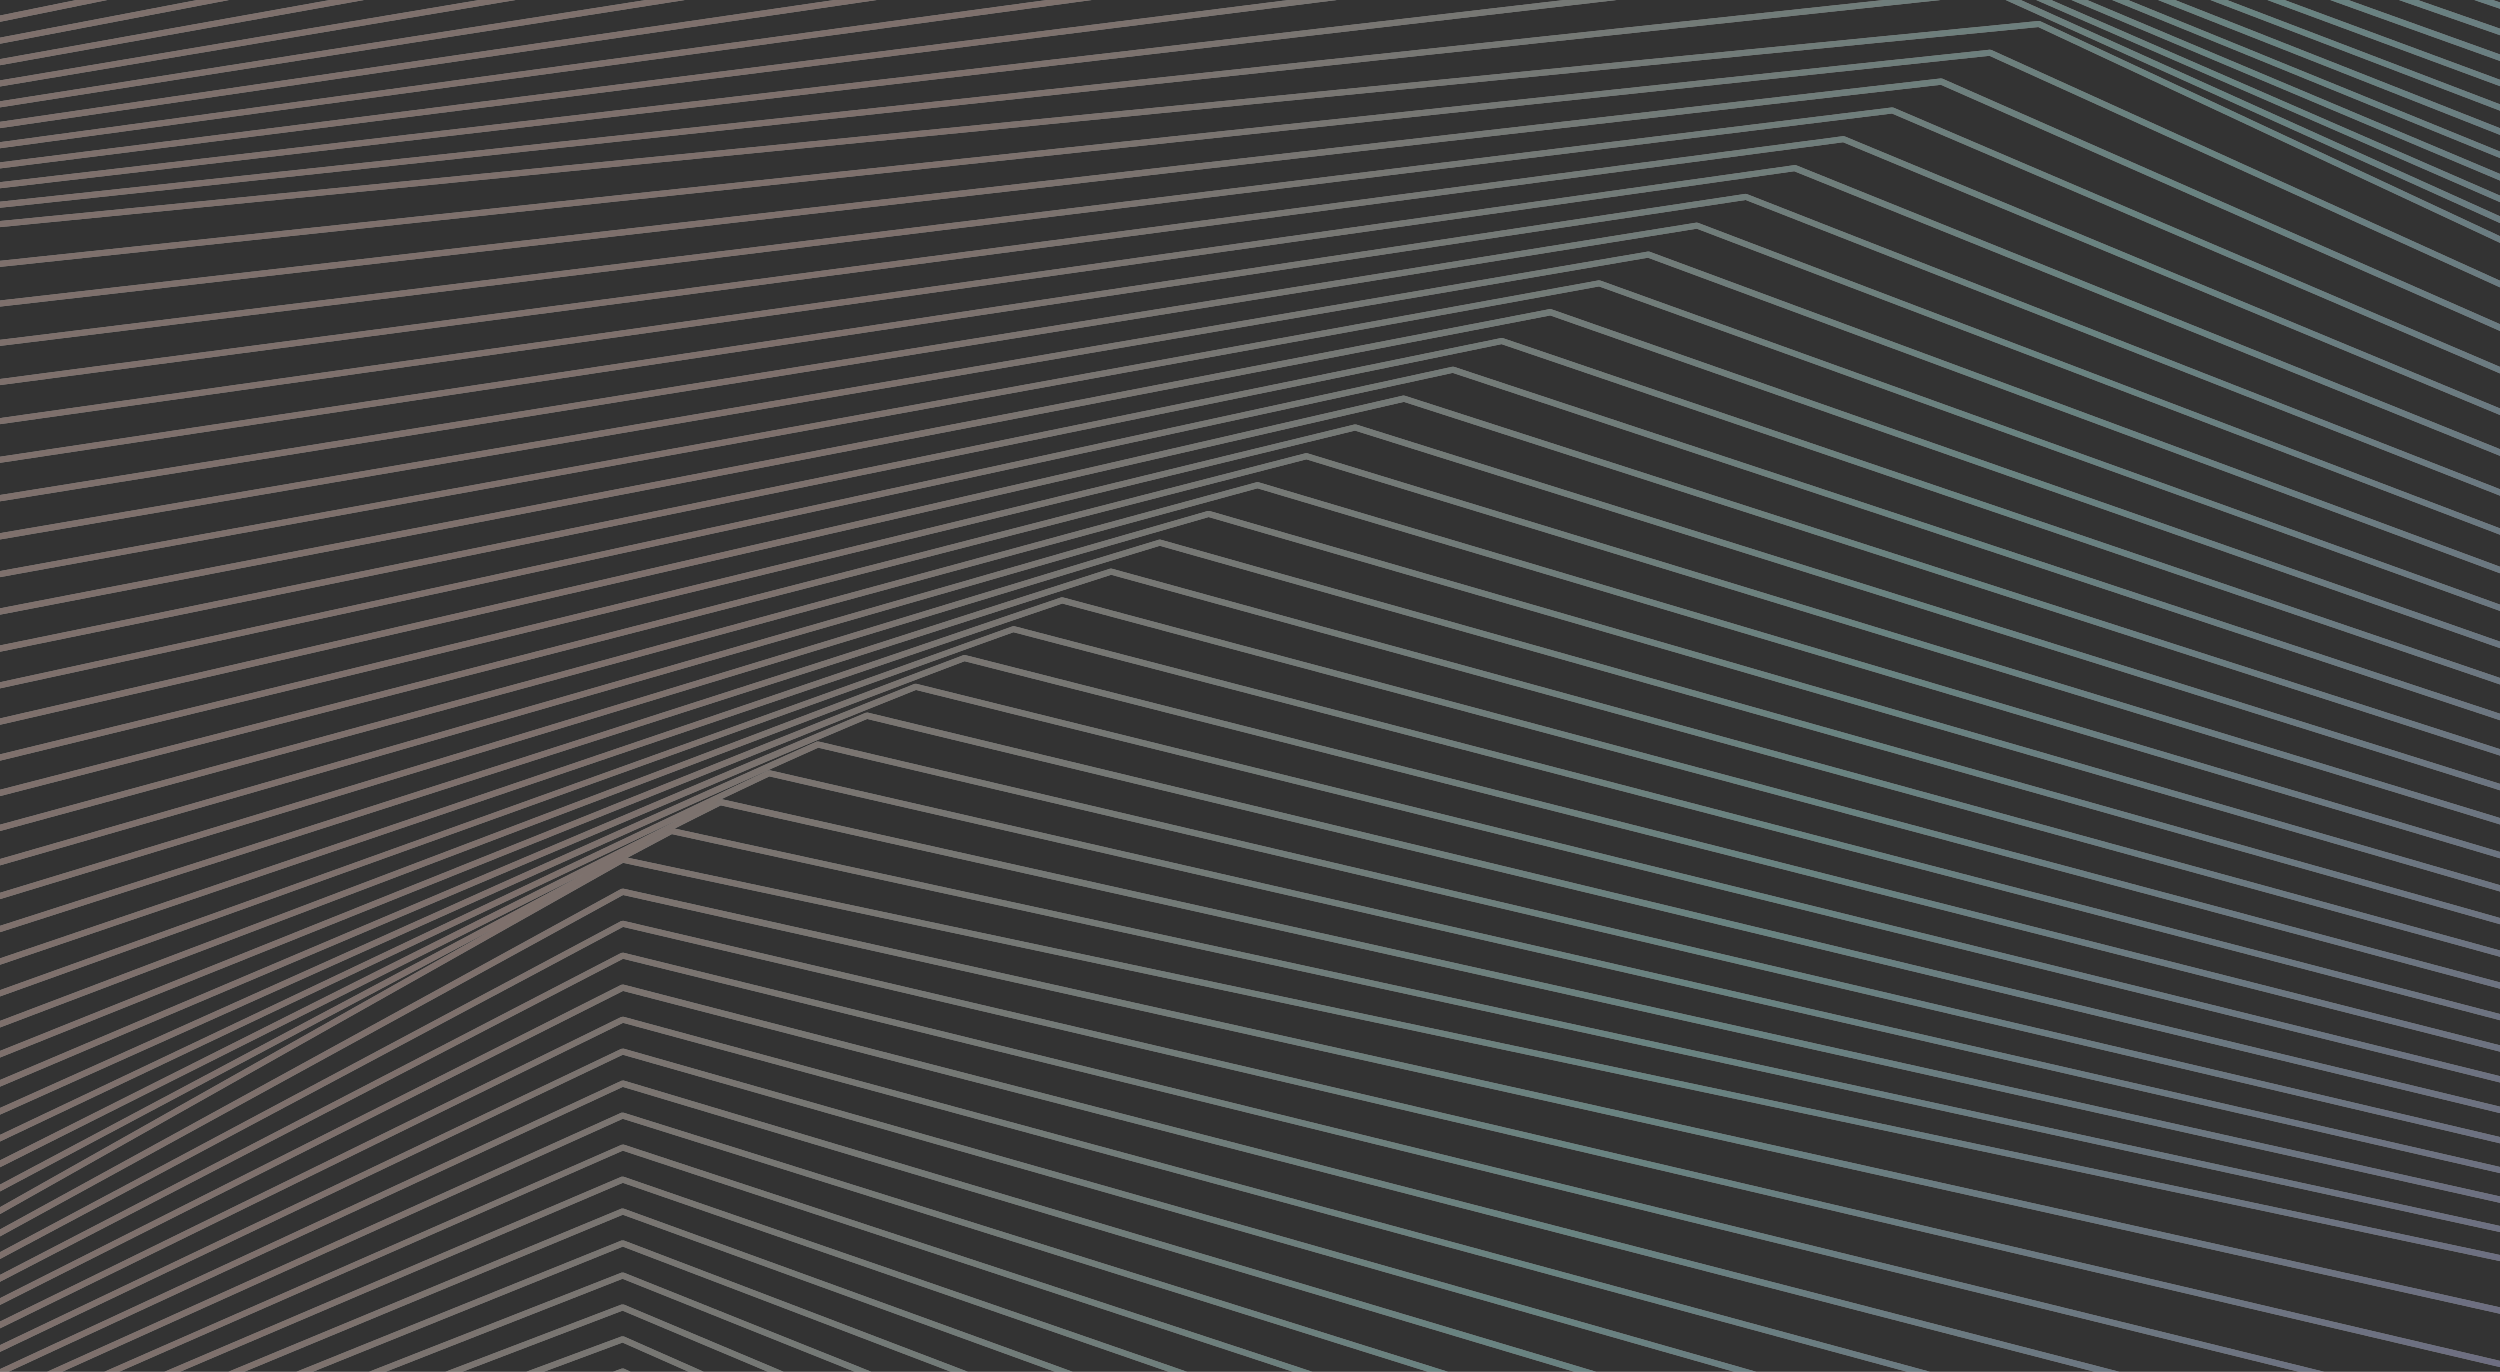<svg xmlns="http://www.w3.org/2000/svg" width="390" height="214" fill="none"><rect width="100%" height="100%" fill="#333333" stroke="none"/><g fill-rule="evenodd" clip-rule="evenodd" opacity=".4"><path fill="#fff" d="M-57-17.408v-1.027L169.305-104h.289L801.948 54.094v.988L169.512-103.053-57-17.408Zm0 2.179v.988l233.557-83.715L801.948 62.482v-.986L176.681-98.9h-.287L-57-15.229Zm0 4.153v-1.027l240.48-81.7h.248l618.22 162.782v.986L183.645-92.858-57-11.076Zm0 2.056v.987l247.692-79.685L801.948 77.491v-.988L190.814-88.705l-.245.043L-57-9.02Zm0 4.03v-.987l254.655-77.588h.248L801.948 84.111v.986L197.779-82.618-57-4.991Zm0 1.973v.987l261.867-75.49L801.948 92.784V91.8L204.989-78.467h-.287L-57-3.017Zm0 3.906v-.945l268.789-73.312h.289L801.948 99.53v.986L211.913-72.421-57 .889Zm0 1.932v.988l276.001-71.091L801.948 108.37v-.988L219.125-68.229l-.248-.041L-57 2.82Zm0 3.826v-.988L225.964-63.13h.247l575.737 178.447v.987L226.046-62.185-57 6.647Zm0 1.85v.985l290.135-66.567 568.813 181.367v-.988L233.298-58.032h-.246L-57 8.497Zm0 3.741v-.947l297.139-64.223h.247l561.562 184.326v1.029L240.221-51.987-57 12.237Zm0 1.768v.986l304.268-61.88 554.68 187.494v-.988L247.475-47.794l-.248-.04L-57 14.005Zm0 3.7v-.945l311.314-59.455h.247l547.387 190.618v1.028L254.355-41.75-57 17.706Zm0 1.727v.946l318.402-57.03 540.546 194.033v-.988l-540.34-193.99h-.247L-57 19.432Zm0 3.62v-.947l325.447-54.603.248.04 533.253 197.404v1.027L268.489-31.553-57 23.052Zm0 1.685v.945l332.577-52.136L801.948 174.65v-.988L275.783-27.358l-.247-.042L-57 24.738Zm0 3.577v-.988l339.622-49.586h.248l519.078 204.762v1.029L282.622-21.314-57 28.315Zm0 1.603v.946l346.711-47.079 512.237 208.75v-1.027L289.958-17.12l-.247-.041L-57 29.918Zm0 3.535v-.944l353.797-44.571.248.041 504.903 212.698v1.028L296.756-11.117-57 33.453Zm0 1.605v.945l360.844-42.02 498.104 217.096v-1.027L304.092-6.923l-.248-.041L-57 35.058Zm0 3.454v-.947L310.931-1.824h.247l490.77 221.456v1.027L310.931-.879-57 38.51Zm0 1.562v.946l374.978-36.8 483.97 226.225v-1.027L318.267 3.315l-.248-.041L-57 40.074Zm0 7.606v-.945l367.397-38.98.247.042L801.948 230.65v1.029L310.355 8.702-57 47.68Zm0 5.717v.944l359.772-41.117 499.176 219.77v-1.027L303.019 12.279l-.247-.041L-57 53.397Zm0 7.565v-.947l352.149-43.254.248.041 506.551 216.522v1.028L295.149 17.706-57 60.961Zm0 5.673v.947l344.527-45.394 514.421 213.603v-1.029L287.774 21.282l-.247-.04L-57 66.635Zm0 7.566v-.945l336.904-47.491h.246l521.798 210.479v.986L279.904 26.712-57 74.2Zm0 5.634v.945l329.321-49.587 529.627 207.599v-1.028L272.527 30.288l-.248-.041L-57 79.835Zm0 7.524v-.988l321.657-51.642.247.041 537.044 204.598v.987L264.698 35.674-57 87.359Zm0 5.55v.988l314.075-53.7L801.948 242v-.988L257.281 39.252h-.247L-57 92.91Zm0 7.484v-.946l306.411-55.714.246.04 552.291 198.925v.987L249.452 44.679-57 100.393Zm0 5.51v.986l298.828-57.686 560.12 196.209v-.986L242.034 48.256l-.247-.041L-57 105.903Zm0 7.441v-.986l291.164-59.62h.247l567.537 193.415v1.027L234.246 53.683-57 113.344Zm0 5.468v.947l283.624-61.594 575.324 190.824v-1.027L226.789 57.22h-.248L-57 118.812Zm0 7.361v-.987l275.919-63.484.247.041 582.782 188.069v.986L219.001 62.688-57 126.173Zm0 5.386v.988L211.377 67.17l590.571 185.521v-.988L211.542 66.223h-.248L-57 131.56Zm0 7.32v-.988l260.671-67.185h.248l598.029 182.888v1.029L203.795 71.653-57 138.879Zm0 5.303v.988l253.172-68.996 605.776 180.381v-.987L196.296 75.229h-.247L-57 144.182Zm0 7.236v-.986l245.426-70.72h.246L801.948 257.54v.988L188.55 80.656-57 151.418Zm0 5.223v.986l237.925-72.489 621.023 175.364v-.946L181.049 84.193h-.248L-57 156.641Zm0 7.112v-.986l230.179-74.052h.247l628.522 172.856v.987L173.344 89.661-57 163.753Zm0 5.141v.986l222.721-75.736 636.227 170.47v-.987L165.803 93.197h-.247L-57 168.894Zm0 7.03v-.986l214.933-77.217.246-.042 643.769 168.045v.946L158.096 98.624-57 175.924Zm0 4.976v1.027l207.474-78.78 651.474 165.661v-.987L150.597 102.202h-.288L-57 180.9Zm0 6.949v-1.029l199.686-80.137h.289l658.973 163.276v.988L142.892 107.629-57 187.849Zm0 4.81v1.029l192.27-81.535 666.678 160.93v-.986L135.352 111.165l-.33.041L-57 192.659Zm0 6.785v-1.029l184.399-82.727h.329l674.22 158.588v.988L127.645 116.635-57 199.444Zm0 4.647v1.027l163.444-77.56L-57 209.641v1.068l148.213-74.413L-57 215.109v1.068l134.098-71.315L-57 220.453v1.07l154.194-86.921 704.754 149.542v-.945L97.903 133.798l6.915-3.678 697.13 151.762v-.944L105.236 129.256l7.205-3.618 689.507 154.024v-.986L112.54 124.665l7.482-3.55 681.926 156.327v-.945L120.105 120.17l-.33.041L-57 204.091Zm0 18.953v1.07l154.194-84.496L801.948 296.85v-.988L97.235 138.632l-.33.041L-57 223.044Zm0 3.742v-1.069l153.905-82.029.33-.041 704.713 165.25v.986L97.194 144.594-57 226.786Zm0 1.644v1.07l154.194-79.932 704.754 173.679v-.988L97.235 148.623l-.33.041L-57 228.43Zm0 3.867v-1.029l153.905-77.629.33-.042 704.713 182.397v.986L97.194 154.585-57 232.297Zm0 1.809v1.068l154.194-75.615L798.03 350.014h3.628L97.235 158.615l-.33.041L-57 234.106Zm0 3.988v-1.07L96.905 163.63l.371-.041 653.452 186.425h-3.421L97.152 164.535-57 238.094Zm0 1.932v1.027l154.152-71.501L699.88 350.014h3.296L97.276 168.565l-.33.041L-57 240.026Zm0 4.071v-1.07l153.946-69.445h.33l561.397 176.432h-3.133L97.152 174.526-57 244.097Zm0 2.056v1.027l154.152-67.678 516.894 170.512h3.049L97.276 178.556l-.33.041L-57 246.153Zm0 4.153v-1.029l153.946-65.704h.33l480.837 166.441h-2.883L97.152 184.518-57 250.306Zm0 2.138v1.027l154.152-63.977 441.734 160.52h2.801L97.277 188.547h-.33L-57 252.444Zm0 4.276v-1.029l153.946-62.168h.371l410.21 156.491h-2.637L97.152 194.468-57 256.72Zm0 2.26v1.029l154.111-60.524 375.886 150.529h2.555L97.317 198.538h-.37L-57 258.98Zm0 4.317v-.985l153.946-58.798h.371l348.277 146.5h-2.432L97.112 204.459-57 263.297Zm0 2.344v1.029l154.111-57.235 318.114 140.579h2.349L97.317 208.489h-.37L-57 265.641Zm0 4.441v-1.029l153.987-55.547h.33l293.967 136.508h-2.225L97.111 214.45-57 270.082Zm0 2.427v.985l154.111-54.068 267.43 130.588h2.184L97.317 218.48l-.165-.083-.165.083L-57 272.509Zm0 4.482v-.988l153.987-52.547.165-.041.207.082L343.69 350.014h-2.06L97.111 224.401-57 276.991Zm0 2.506v.988l154.07-51.067 223.092 120.596h2.019L97.359 228.471l-.165-.082-.207.041L-57 279.497Zm0 4.565v-1.027l153.987-49.588.207-.082.165.123L302.03 350.014h-1.895L97.07 234.394-57 284.062Zm0 2.591v.986l154.07-48.271 184.317 110.646h1.854L97.359 238.464l-.165-.123-.207.082L-57 286.653Zm0 4.605v-.987l153.987-46.874.207-.041.206.124 168.288 106.534h-1.774L97.07 244.385-57 291.258Zm0 2.631v.987l154.07-45.517 150.527 100.655h1.691L97.4 248.455l-.206-.123-.207.082L-57 293.889Zm0 4.687v-.987l153.987-44.201.248-.082.165.165 136.64 96.543h-1.606L97.029 254.335-57 298.576Zm0 2.715v.986L97.029 259.35 218.3 350.014h1.565L97.4 258.447l-.165-.124-.248.041L-57 301.291Zm0 3.741v.945l154.029-41.651 108.125 85.688h1.526L97.441 263.462l-.206-.165-.248.042L-57 305.032Zm0 7.606v.988l151.805-45.065 104.457 81.453h1.526L95.216 267.697l-.206-.164-.246.082L-57 312.638Zm0 8.677v-.988L92.539 271.85l.247-.082.204.165 101.821 78.081h-1.565L92.621 272.838-57 321.315Zm0 6.702v1.027l147.396-51.971 96.71 72.941h1.566l-97.907-73.846-.204-.165-.248.082L-57 328.017Zm0 8.757v-1.027L88.088 280.32l.247-.082.207.165 93.868 69.611h-1.609l-92.63-68.708L-57 336.774Zm0 6.743v1.028l142.986-59.003 88.389 64.472h1.606l-89.665-65.376-.206-.165-.247.124L-57 343.517Zm5.275 6.497h-2.306l137.67-61.182.247-.123.206.164 85.338 61.141h-1.648l-84.02-60.196-135.487 60.196Zm13.928 0h2.184l117.149-55.961 79.487 55.961h1.648l-80.805-56.906-.206-.164-.248.123-119.209 56.947Zm16.194 0h-2.06l102.85-52.67.248-.124.206.124 76.15 52.67H154.1l-74.748-51.726-100.955 51.726Zm10.22 0h1.936l86.573-47.449 69.887 47.449h1.689l-71.287-48.396-.206-.163-.289.122-88.304 48.437Zm12.568 0H-.671l75.366-44.202.248-.123.247.164 66.22 44.161h-1.689L74.943 306.8 1.185 350.014Zm7.458 0h1.771l62.303-38.979 59.503 38.979h1.73l-60.985-39.925-.248-.165-.247.165-63.827 39.925Zm9.765 0h-1.69l53.528-35.69.246-.165.289.165 55.505 35.69h-1.73L70.492 315.27l-52.084 34.744Zm5.315 0h1.65l42.936-30.467 48.335 30.467h1.772l-49.86-31.455-.288-.165-.247.165-44.298 31.455Zm7.623 0H29.78l36.016-27.179.247-.205.287.164 43.968 27.22h-1.771l-42.442-26.232-34.738 26.232Zm3.627 0h1.524L63.9 328.017l36.261 21.997h1.813l-37.868-22.985-.289-.164-.247.205-28.597 22.944Zm5.892 0h-1.441l21.921-18.708.248-.206.288.165 31.522 18.749H91.55L61.675 332.25l-20.81 17.764Zm2.266 0h1.442l14.917-13.487 23.157 13.487h1.897L59.654 335.5l-.288-.165-.289.247-15.946 14.432Zm4.493 0h-1.361l10.59-10.197.289-.247.288.206 17.966 10.238h-1.895l-16.236-9.252-9.641 9.252Zm1.193 0h1.318l4.946-5.017 8.984 5.017H66l-10.796-6.003-.33-.205-.248.288-5.81 5.92Zm3.297 0h-1.277l1.565-1.685.248-.288.33.205 3.254 1.768h-1.936l-1.442-.782-.742.782Z"/><path fill="url(#a)" d="M-57-17.408v-1.027L169.305-104h.289L801.948 54.094v.988L169.512-103.053-57-17.408Zm0 2.179v.988l233.557-83.715L801.948 62.482v-.986L176.681-98.9h-.287L-57-15.229Zm0 4.153v-1.027l240.48-81.7h.248l618.22 162.782v.986L183.645-92.858-57-11.076Zm0 2.056v.987l247.692-79.685L801.948 77.491v-.988L190.814-88.705l-.245.043L-57-9.02Zm0 4.03v-.987l254.655-77.588h.248L801.948 84.111v.986L197.779-82.618-57-4.991Zm0 1.973v.987l261.867-75.49L801.948 92.784V91.8L204.989-78.467h-.287L-57-3.017Zm0 3.906v-.945l268.789-73.312h.289L801.948 99.53v.986L211.913-72.421-57 .889Zm0 1.932v.988l276.001-71.091L801.948 108.37v-.988L219.125-68.229l-.248-.041L-57 2.82Zm0 3.826v-.988L225.964-63.13h.247l575.737 178.447v.987L226.046-62.185-57 6.647Zm0 1.85v.985l290.135-66.567 568.813 181.367v-.988L233.298-58.032h-.246L-57 8.497Zm0 3.741v-.947l297.139-64.223h.247l561.562 184.326v1.029L240.221-51.987-57 12.237Zm0 1.768v.986l304.268-61.88 554.68 187.494v-.988L247.475-47.794l-.248-.04L-57 14.005Zm0 3.7v-.945l311.314-59.455h.247l547.387 190.618v1.028L254.355-41.75-57 17.706Zm0 1.727v.946l318.402-57.03 540.546 194.033v-.988l-540.34-193.99h-.247L-57 19.432Zm0 3.62v-.947l325.447-54.603.248.04 533.253 197.404v1.027L268.489-31.553-57 23.052Zm0 1.685v.945l332.577-52.136L801.948 174.65v-.988L275.783-27.358l-.247-.042L-57 24.738Zm0 3.577v-.988l339.622-49.586h.248l519.078 204.762v1.029L282.622-21.314-57 28.315Zm0 1.603v.946l346.711-47.079 512.237 208.75v-1.027L289.958-17.12l-.247-.041L-57 29.918Zm0 3.535v-.944l353.797-44.571.248.041 504.903 212.698v1.028L296.756-11.117-57 33.453Zm0 1.605v.945l360.844-42.02 498.104 217.096v-1.027L304.092-6.923l-.248-.041L-57 35.058Zm0 3.454v-.947L310.931-1.824h.247l490.77 221.456v1.027L310.931-.879-57 38.51Zm0 1.562v.946l374.978-36.8 483.97 226.225v-1.027L318.267 3.315l-.248-.041L-57 40.074Zm0 7.606v-.945l367.397-38.98.247.042L801.948 230.65v1.029L310.355 8.702-57 47.68Zm0 5.717v.944l359.772-41.117 499.176 219.77v-1.027L303.019 12.279l-.247-.041L-57 53.397Zm0 7.565v-.947l352.149-43.254.248.041 506.551 216.522v1.028L295.149 17.706-57 60.961Zm0 5.673v.947l344.527-45.394 514.421 213.603v-1.029L287.774 21.282l-.247-.04L-57 66.635Zm0 7.566v-.945l336.904-47.491h.246l521.798 210.479v.986L279.904 26.712-57 74.2Zm0 5.634v.945l329.321-49.587 529.627 207.599v-1.028L272.527 30.288l-.248-.041L-57 79.835Zm0 7.524v-.988l321.657-51.642.247.041 537.044 204.598v.987L264.698 35.674-57 87.359Zm0 5.55v.988l314.075-53.7L801.948 242v-.988L257.281 39.252h-.247L-57 92.91Zm0 7.484v-.946l306.411-55.714.246.04 552.291 198.925v.987L249.452 44.679-57 100.393Zm0 5.51v.986l298.828-57.686 560.12 196.209v-.986L242.034 48.256l-.247-.041L-57 105.903Zm0 7.441v-.986l291.164-59.62h.247l567.537 193.415v1.027L234.246 53.683-57 113.344Zm0 5.468v.947l283.624-61.594 575.324 190.824v-1.027L226.789 57.22h-.248L-57 118.812Zm0 7.361v-.987l275.919-63.484.247.041 582.782 188.069v.986L219.001 62.688-57 126.173Zm0 5.386v.988L211.377 67.17l590.571 185.521v-.988L211.542 66.223h-.248L-57 131.56Zm0 7.32v-.988l260.671-67.185h.248l598.029 182.888v1.029L203.795 71.653-57 138.879Zm0 5.303v.988l253.172-68.996 605.776 180.381v-.987L196.296 75.229h-.247L-57 144.182Zm0 7.236v-.986l245.426-70.72h.246L801.948 257.54v.988L188.55 80.656-57 151.418Zm0 5.223v.986l237.925-72.489 621.023 175.364v-.946L181.049 84.193h-.248L-57 156.641Zm0 7.112v-.986l230.179-74.052h.247l628.522 172.856v.987L173.344 89.661-57 163.753Zm0 5.141v.986l222.721-75.736 636.227 170.47v-.987L165.803 93.197h-.247L-57 168.894Zm0 7.03v-.986l214.933-77.217.246-.042 643.769 168.045v.946L158.096 98.624-57 175.924Zm0 4.976v1.027l207.474-78.78 651.474 165.661v-.987L150.597 102.202h-.288L-57 180.9Zm0 6.949v-1.029l199.686-80.137h.289l658.973 163.276v.988L142.892 107.629-57 187.849Zm0 4.81v1.029l192.27-81.535 666.678 160.93v-.986L135.352 111.165l-.33.041L-57 192.659Zm0 6.785v-1.029l184.399-82.727h.329l674.22 158.588v.988L127.645 116.635-57 199.444Zm0 4.647v1.027l163.444-77.56L-57 209.641v1.068l148.213-74.413L-57 215.109v1.068l134.098-71.315L-57 220.453v1.07l154.194-86.921 704.754 149.542v-.945L97.903 133.798l6.915-3.678 697.13 151.762v-.944L105.236 129.256l7.205-3.618 689.507 154.024v-.986L112.54 124.665l7.482-3.55 681.926 156.327v-.945L120.105 120.17l-.33.041L-57 204.091Zm0 18.953v1.07l154.194-84.496L801.948 296.85v-.988L97.235 138.632l-.33.041L-57 223.044Zm0 3.742v-1.069l153.905-82.029.33-.041 704.713 165.25v.986L97.194 144.594-57 226.786Zm0 1.644v1.07l154.194-79.932 704.754 173.679v-.988L97.235 148.623l-.33.041L-57 228.43Zm0 3.867v-1.029l153.905-77.629.33-.042 704.713 182.397v.986L97.194 154.585-57 232.297Zm0 1.809v1.068l154.194-75.615L798.03 350.014h3.628L97.235 158.615l-.33.041L-57 234.106Zm0 3.988v-1.07L96.905 163.63l.371-.041 653.452 186.425h-3.421L97.152 164.535-57 238.094Zm0 1.932v1.027l154.152-71.501L699.88 350.014h3.296L97.276 168.565l-.33.041L-57 240.026Zm0 4.071v-1.07l153.946-69.445h.33l561.397 176.432h-3.133L97.152 174.526-57 244.097Zm0 2.056v1.027l154.152-67.678 516.894 170.512h3.049L97.276 178.556l-.33.041L-57 246.153Zm0 4.153v-1.029l153.946-65.704h.33l480.837 166.441h-2.883L97.152 184.518-57 250.306Zm0 2.138v1.027l154.152-63.977 441.734 160.52h2.801L97.277 188.547h-.33L-57 252.444Zm0 4.276v-1.029l153.946-62.168h.371l410.21 156.491h-2.637L97.152 194.468-57 256.72Zm0 2.26v1.029l154.111-60.524 375.886 150.529h2.555L97.317 198.538h-.37L-57 258.98Zm0 4.317v-.985l153.946-58.798h.371l348.277 146.5h-2.432L97.112 204.459-57 263.297Zm0 2.344v1.029l154.111-57.235 318.114 140.579h2.349L97.317 208.489h-.37L-57 265.641Zm0 4.441v-1.029l153.987-55.547h.33l293.967 136.508h-2.225L97.111 214.45-57 270.082Zm0 2.427v.985l154.111-54.068 267.43 130.588h2.184L97.317 218.48l-.165-.083-.165.083L-57 272.509Zm0 4.482v-.988l153.987-52.547.165-.041.207.082L343.69 350.014h-2.06L97.111 224.401-57 276.991Zm0 2.506v.988l154.07-51.067 223.092 120.596h2.019L97.359 228.471l-.165-.082-.207.041L-57 279.497Zm0 4.565v-1.027l153.987-49.588.207-.082.165.123L302.03 350.014h-1.895L97.07 234.394-57 284.062Zm0 2.591v.986l154.07-48.271 184.317 110.646h1.854L97.359 238.464l-.165-.123-.207.082L-57 286.653Zm0 4.605v-.987l153.987-46.874.207-.041.206.124 168.288 106.534h-1.774L97.07 244.385-57 291.258Zm0 2.631v.987l154.07-45.517 150.527 100.655h1.691L97.4 248.455l-.206-.123-.207.082L-57 293.889Zm0 4.687v-.987l153.987-44.201.248-.082.165.165 136.64 96.543h-1.606L97.029 254.335-57 298.576Zm0 2.715v.986L97.029 259.35 218.3 350.014h1.565L97.4 258.447l-.165-.124-.248.041L-57 301.291Zm0 3.741v.945l154.029-41.651 108.125 85.688h1.526L97.441 263.462l-.206-.165-.248.042L-57 305.032Zm0 7.606v.988l151.805-45.065 104.457 81.453h1.526L95.216 267.697l-.206-.164-.246.082L-57 312.638Zm0 8.677v-.988L92.539 271.85l.247-.082.204.165 101.821 78.081h-1.565L92.621 272.838-57 321.315Zm0 6.702v1.027l147.396-51.971 96.71 72.941h1.566l-97.907-73.846-.204-.165-.248.082L-57 328.017Zm0 8.757v-1.027L88.088 280.32l.247-.082.207.165 93.868 69.611h-1.609l-92.63-68.708L-57 336.774Zm0 6.743v1.028l142.986-59.003 88.389 64.472h1.606l-89.665-65.376-.206-.165-.247.124L-57 343.517Zm5.275 6.497h-2.306l137.67-61.182.247-.123.206.164 85.338 61.141h-1.648l-84.02-60.196-135.487 60.196Zm13.928 0h2.184l117.149-55.961 79.487 55.961h1.648l-80.805-56.906-.206-.164-.248.123-119.209 56.947Zm16.194 0h-2.06l102.85-52.67.248-.124.206.124 76.15 52.67H154.1l-74.748-51.726-100.955 51.726Zm10.22 0h1.936l86.573-47.449 69.887 47.449h1.689l-71.287-48.396-.206-.163-.289.122-88.304 48.437Zm12.568 0H-.671l75.366-44.202.248-.123.247.164 66.22 44.161h-1.689L74.943 306.8 1.185 350.014Zm7.458 0h1.771l62.303-38.979 59.503 38.979h1.73l-60.985-39.925-.248-.165-.247.165-63.827 39.925Zm9.765 0h-1.69l53.528-35.69.246-.165.289.165 55.505 35.69h-1.73L70.492 315.27l-52.084 34.744Zm5.315 0h1.65l42.936-30.467 48.335 30.467h1.772l-49.86-31.455-.288-.165-.247.165-44.298 31.455Zm7.623 0H29.78l36.016-27.179.247-.205.287.164 43.968 27.22h-1.771l-42.442-26.232-34.738 26.232Zm3.627 0h1.524L63.9 328.017l36.261 21.997h1.813l-37.868-22.985-.289-.164-.247.205-28.597 22.944Zm5.892 0h-1.441l21.921-18.708.248-.206.288.165 31.522 18.749H91.55L61.675 332.25l-20.81 17.764Zm2.266 0h1.442l14.917-13.487 23.157 13.487h1.897L59.654 335.5l-.288-.165-.289.247-15.946 14.432Zm4.493 0h-1.361l10.59-10.197.289-.247.288.206 17.966 10.238h-1.895l-16.236-9.252-9.641 9.252Zm1.193 0h1.318l4.946-5.017 8.984 5.017H66l-10.796-6.003-.33-.205-.248.288-5.81 5.92Zm3.297 0h-1.277l1.565-1.685.248-.288.33.205 3.254 1.768h-1.936l-1.442-.782-.742.782Z"/></g><defs><linearGradient id="a" x1="136.215" x2="537.098" y1="43.137" y2="277.528" gradientUnits="userSpaceOnUse"><stop stop-color="#EECBC0"/><stop offset=".364" stop-color="#B8FBF6"/><stop offset=".757" stop-color="#CAB3F5"/><stop offset="1" stop-color="#87A9F0"/></linearGradient></defs></svg>

